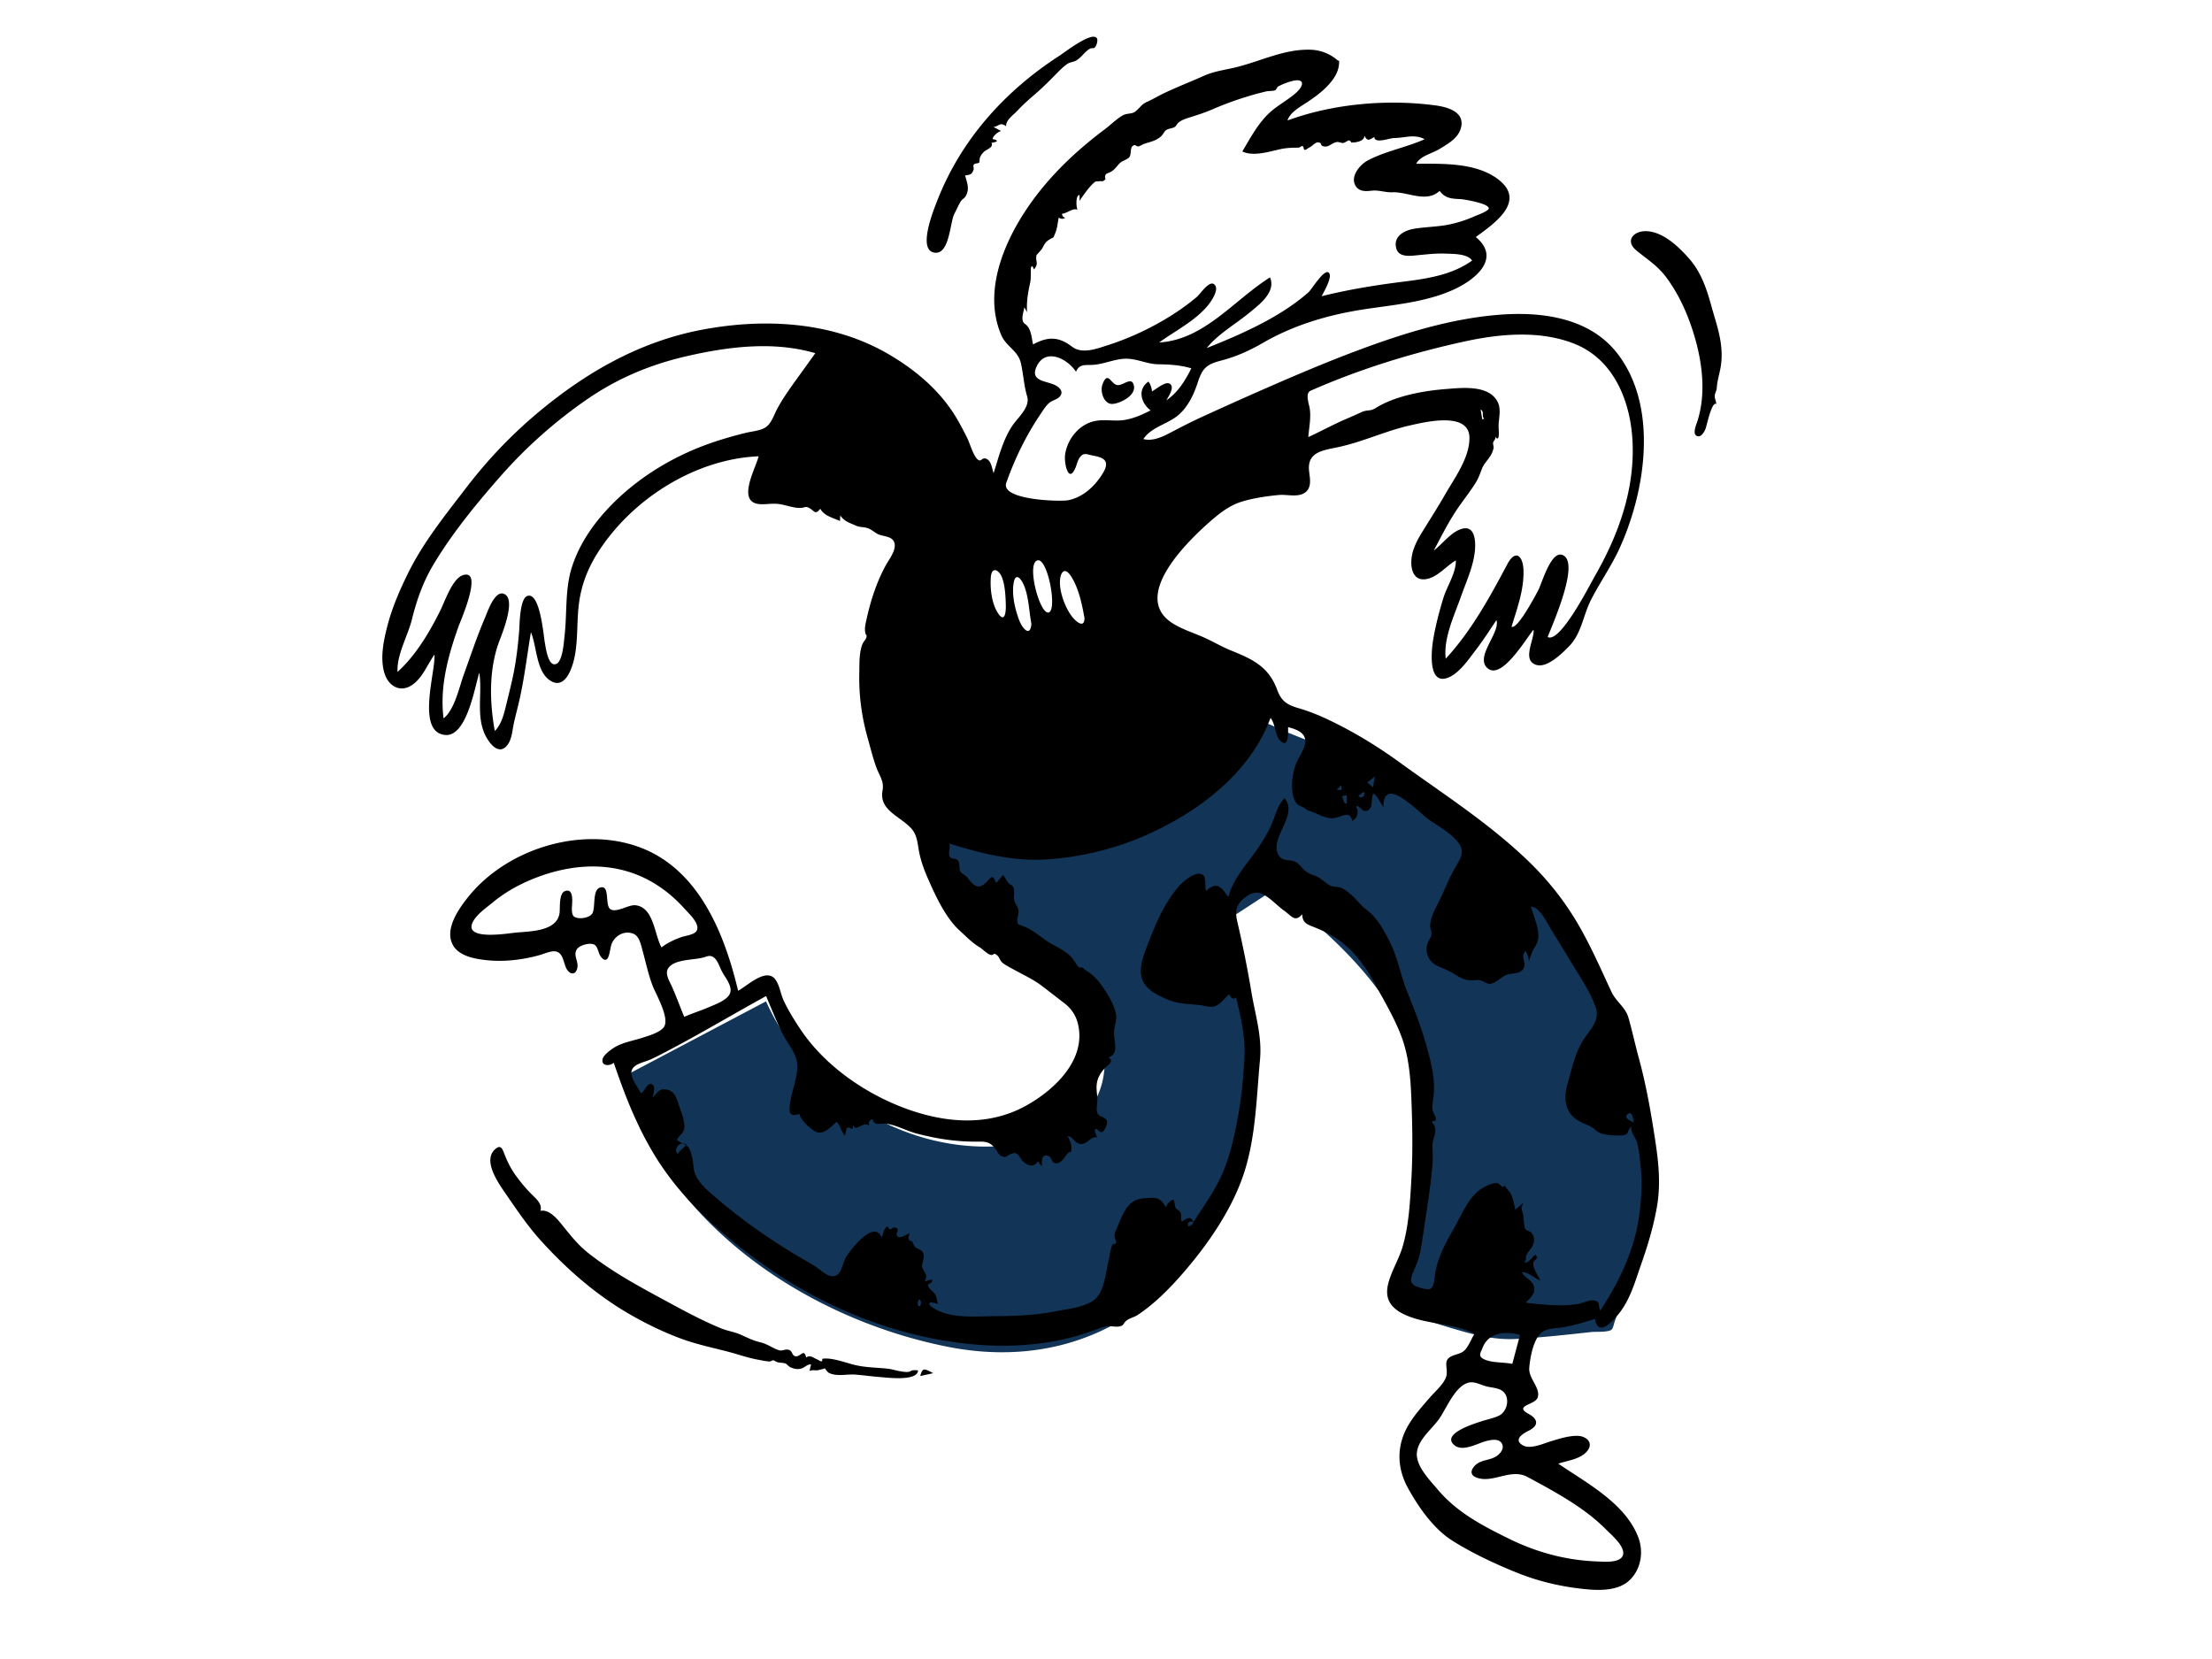 <svg xmlns="http://www.w3.org/2000/svg" viewBox="0 0 1024 768"><g fill="#FFFFFF00" fill-rule="evenodd"><path d="M0 0h1024v768H0z"/><path d="M289 498.202l65.62-34.65c20.741 46.241 72.813 75.911 122.863 64.97 12.199-2.667 24.292-8.695 30.149-20.331 4.406-8.75 4.571-19.027 2.577-28.457-1.68-7.945-4.81-16.33-9.928-22.725-6.432-8.035-16.32-14.206-24.32-20.51-12.399-9.771-24.909-19.399-37.453-28.98-1.645-1.255-6.224-3.512-7.145-5.443-.772-1.617 0-5.543 0-7.314v-8.334c18.2 6.64 38.498 10.294 57.842 9.298 32.202-1.659 58.058-24.975 81.024-45.682a376.598 376.598 0 0012.05-11.332c.753-.741 2.659-3.482 3.71-3.69 1.405-.277 5.098 2.05 6.39 2.57l13.412 5.392c10.884 4.375 21.824 7.949 31.652 14.375 41.703 27.273 86.068 60.619 105.025 108.396 10.775 27.156 17.201 56.154 21.124 85.072.534 3.943 1.905 8.854 1.22 12.794-1.251 7.222-5.352 14.875-7.827 21.75l-9.432 26.207c-.347.964-.776 3.4-1.582 4.005-1.68 1.26-7.284.83-9.3 1.052-11.578 1.273-23.186 2.563-34.82 3.202-10.456.575-20.208-2.101-30.18-5.08-5.55-1.658-11.06-3.452-16.54-5.325-1.233-.422-7.261-1.556-7.965-2.796-.308-.544.73-3.098.872-3.696a386.604 386.604 0 002.54-11.458c5.594-27.048 9.714-55.395 7.352-83.052-2.46-28.813-18.454-51.576-38.604-71.285a249.004 249.004 0 00-23.555-20.297c-1.447-1.099-4.088-3.96-5.918-4.328-1.469-.295-2.573.932-4.038 1.89l-12.733 8.318c-1.14.744-5.59 2.709-6.002 4.021-.347 1.106 1.466 4.762 1.77 5.826a256.042 256.042 0 013.474 13.61c6.806 29.915 9.985 62.659 1.623 92.577-7.894 28.254-26.132 53.68-50.597 69.768-25.309 16.643-54.743 20.762-84.12 15.032-52.247-10.195-105.812-40.85-134.267-87.046-7.285-11.828-12.79-24.761-15.963-38.314" fill="#123456"/><g fill="#000"><path d="M758.934 561.95c-2.03 16.085-9.22 31.37-18.12 44.748-1.172-2.326.247-4.248-3.003-4.69-2.181-.297-5.066 1.245-7.218 1.611-7.98 1.358-16.36.314-24.333-.54 2.066-2.242 4.797-4.057 3.768-7.703-.778-2.754-4.153-3.824-5.471-6.37 1.798-.779 6.736 3.154 8.467 3.818-.858-2.16-3.776-6.027-3.15-8.399.46-1.744 2.722-1.41.84-3.645-.86.768-3.612 4.475-5.11 3.554 1.45-1.31.39-2.024 1.028-3.341.494-1.018.932-1.511 1.617-2.399 1.77-2.296 2.93-5.23.678-7.924-.752-.902-2.042-.71-2.747-1.729-.68-.982-.538-2.134-.724-3.237-.207-1.238-.106-2.631-.448-3.844-.708-2.504-.979-2.466.23-5.047l-3.724 3.194c-.615-2.613-1.073-5.383-2.347-7.774-.43-.809-2.734-2.944-2.632-3.787-.298 2.456-2.266-.438-3.068-.641-2.53-.638-6.997 1.858-8.925 3.399-5.326 4.255-8.504 12.365-11.867 18.17-3.694 6.379-7.405 13.46-8.377 20.791-.243 1.825-.3 5.663-2.364 6.583-1.11.496-5.737-.834-6.882-1.497-2.798-1.621-1.82-4.05-.734-6.62 1.405-3.325 2.67-6.178 3.318-9.786.774-4.315 1.33-8.68 2.002-13.015 1.407-9.088 2.82-18.219 3.544-27.393.232-2.934-.137-5.855-.026-8.723.097-2.501 2.016-5.392.952-8.375-.365-1.023-1.124-1.262-1.073-2.128.032-.537 1.402-.033 1.585-.74.356-1.377-.958-2.786-1.294-4.063-.533-2.016-.124-3.879.183-5.9 1.247-8.21-1.063-16.853-3.267-24.752-2.38-8.534-5.614-16.745-8.933-24.946-2.921-7.22-4.151-15.055-7.59-22.065-2.972-6.055-6.22-12.066-11.576-15.986-2.454-1.796-4.227-4.512-6.563-6.495-1.392-1.183-2.885-2.452-4.56-3.212-1.616-.733-3.55-.306-5.025-1-2.048-.961-4.322-3.38-6.51-4.324-1.891-.816-4.06-1.373-5.83-3.083-2.398-2.32-2.844-3.864-6.212-4.31-1.949-.256-3.88-.143-5.263-2.08-5.47-7.668 9.283-18.74 2.453-26.739-2.719 2.743-3.88 6.643-5.193 10.17-1.72 4.621-4.14 8.514-6.862 12.608-4.764 7.167-11.87 14.434-13.917 22.984-3.336-4.667-5.215-7.448-10.25-2.833-.947-2.09.301-6.071-1.582-7.414-3.31-2.362-9.627 3.519-11.433 5.653-7.07 8.356-11.02 18.53-14.901 28.693-1.714 4.49-3.556 10.174-1.372 14.819 1.933 4.11 6.531 6.363 10.449 8.126 5.546 2.495 10.137 2.365 16.03 2.988 2.705.285 5.143 1.467 7.721.091 2.232-1.19 3.825-3.567 5.765-5.145.456 1.483 1.638 2.787 3.144 1.474 2.204 9.26 4.399 18.323 3.867 27.92-.489 8.805-1.256 17.647-2.827 26.329-1.62 8.954-3.515 18.055-7.042 26.476-3.489 8.333-8.84 15.672-13.713 23.216-1.483-3.027-3.25-1.532-5.395-.112-.852-1.811.242-3.193-.941-4.799a8.711 8.711 0 01-2.044-1.662 29.762 29.762 0 00-.872-3.809c-1.903.777-2.711 1.696-3.58 3.52-2.866-5.048-4.895-4.407-10.23-4.082-7.147.434-9.43 6.62-11.796 12.428-.562 1.384-1.604 3.127-1.726 4.66-.088 1.082.872 2.896.742 3.455-.269 1.15-1.309.191-1.59.759-1.032 2.084-1.295 5.039-1.844 7.298-1.465 6.045-1.911 15.817-7.863 19.256-4.983 2.879-12.133 3.56-17.72 4.644-8.79 1.705-18.096 2.014-27.028 2.061-7.983.044-17.527 1.005-25.105-2.004-1.11-.44-6.364-2.912-5.14-4.17.532-.547 3.41.356 4 .671-.4-.212-.698-2.663-.899-3.218-.75-2.065-1.326-2.136-2.75-3.7-3.16-3.468 1.106-1.868.818-4.354-.056-.479-3.435.76-3.342.728.11-.756.806-2.324.448-3.082.262.556-1.95-4.108-1.687-3.046-.512-2.06.925-4.092.628-6.085-.42-2.824-2.486-2.26-4.103-3.931-.555-.574-.775-1.738-1.32-2.395-.237-.286-1.103-.336-1.191-.49-.591-1.027-.554-1.198.067-3.359-1.198.525-4.354 2.698-5.574 1.513-1.47-1.427 1.614-3.099-.937-4.081-1.028-.396-1.617.71-2.534.746-.616.024-.736-1.495-1.505-1.095-1.372.714-1.728 3.708-2.333 5.006-3.427-8.745-14.475 5.63-16.515 9.004-1.89 3.123-1.997 9.296-6.661 8.817-2.45-.252-5.262-2.931-7.215-4.242-2.865-1.924-5.927-3.524-8.888-5.298-13.143-7.875-25.535-16.557-37.173-26.537-4.281-3.671-10.012-8.227-10.582-13.916-.228-2.278-.504-4.358-1.136-6.664-1.27-4.64-2.95-3.822-6.66-6.35 1.486-2.933 3.607-3.085 3.478-6.636-.106-2.884-1.21-5.763-2.179-8.424-1.237-3.394-1.835-7.21-5.46-8.152-3.862-1.004-4.478.874-7.034 3.586.264-1.46 1.444-5.165-.194-6.108-2.28-1.311-3.511 3.53-5.302 4.054-1.541-3.442-6.758-8.8-3.107-12.221 1.842-1.726 5.42-2.388 7.704-3.433 3.395-1.553 6.69-3.331 9.986-5.08 14.651-7.771 28.88-16.254 43.411-24.238 2.563 5.935 4.85 12.008 7.803 17.768 2.462 4.805 6.866 9.353 6.688 15.04-.183 5.92-2.862 11.744-3.503 17.666-.424 3.92.163 5.466 4.477 4.103.373 2.702 4.726 6.617 7.048 7.991 3.737 2.211 7.458-1.84 10.064-4.351 1.842 1.751 2.231 4.338 3.752 6.291.765-.821.65-3.151 1.136-3.53.466-.366 2.096.435 2.432.426.509-.015.078-1.461.49-1.479 1.315 3.243 4.353-2.18 7.274.042-.351-1.702.129-2.288 1.589-3.1.756 3.524 3.852 1.865 6.525 2.255 4.75.69 9.386 3.352 14.054 4.56 9.617 2.487 18.697 3.864 28.6 3.703 3.963-.064 5.63.539 7.966 3.634.89 1.177 1.32 2.653 2.862 3.209 2.26.815 2.388-.704 4.22-1.134 1.866-.438.886-.907 2.642.016 1.079.568 1.717 2.37 2.6 3.213 2.497 2.386 5.15 3.29 7.237.02.396 1.196.846 1.563 1.784 2.353-.134-1.885-.415-5.66 2.698-4.768 2.326.665 1.244 4.012 4.546 3.431 1.851-.325 3.39-3 4.498-4.348 1.518-1.847 1.583.688 1.882-2.467.176-1.87-1.045-4.195-1.786-5.827 2.773.571 3.268 3.507 6.025 3.766 3.087.29 4.665-3.813 7.657-3.025-.29-.69-1.407-2.991-.916-3.672.756-1.047 1.84 1.438 3.02 1.203 1.285-.257 2.71-3.751 2.441-4.928-.537-2.346-3.262-1.753-4.3-3.614-.946-1.7-.11-4.815-.154-6.657-.061-2.51-.643-5.055-.208-7.562.458-2.636 1.786-4.816 3.6-6.762 1.26-1.352 4.77-3.446 1.695-5.001 5.449-2.013 2.231-7.642 2.656-12.322.264-2.91 1.435-5.027.787-8.155-.773-3.742-2.77-7.225-4.834-10.388-2.055-3.152-4.173-6.078-7.23-8.307l-2.49-1.679c-.572-.803-1.291-1.036-2.16-.699-1.405-1.07-1.662-1.94-2.7-3.47-2.612-3.851-7.241-5.752-11.081-8.039-3.689-2.197-6.897-5.218-10.764-7.105.02.009-4.06-1.75-3.717-1.293-1.406-1.88.026-4.207-.046-6.234-.075-2.081-1.323-2.998-1.905-4.793-.694-2.135.553-4.786-.703-6.696-.49-.744-1.45-.952-2.046-1.608-1.015-1.116-1.466-2.62-2.542-3.718l-3.166 3.738c-1.246-3.03-1.493-3.818-4.047-.94-3.898 4.395-6.108 2.5-9.285-1.584-1.05-1.35-2.272-1.615-3.058-2.607-1.251-1.577.094-4.339-1.692-5.715-1.04-.803-2.496.009-3.373-1.372-1.078-1.697.681-4.219-.311-6.121 14.929 4.727 30.163 8.495 45.94 7.346 15.326-1.115 30.977-4.874 45.042-11.1 24.404-10.804 48.205-28.574 57.797-54.346 2.403 2.821 1.902 7.967 4.554 10.556 3.94 3.848 3.586-3.844 3.586-6.293 3.159.846 7.667 2.186 7.923 6.036.26 3.89-3.238 7.943-4.468 11.48-1.236 3.557-1.852 7.67-1.551 11.427.15 1.877.497 3.822 1.435 5.481 1.147 2.028 2.42 1.927 3.96 2.853-.254-.151 1.924 1.32 1.86 1.305 4.584 1.101 8.264 4.546 13.19 3.3 3.172-.804 6.238-3.126 7.41 1.517 2.204-1.483 2.477-2.63 2.416-4.817-.027-.947-1.371-1.756-.024-2.056.448-.099 2.119 1.931 2.773 2.119 1.808.517 2.504-.21 3.376-1.57.502-.784.536-6.08 1.138-6.192 1.277-.237 3.945 5.216 4.656 6.193 0-15.637 16.307 2.486 21.382 5.94 4.129 2.81 8.614 5.3 12.076 8.968 4.41 4.672 3.134 7.387.157 12.437-3.295 5.59-5.677 12.103-8.676 17.932-1.505 2.925-3.308 6.436-3.266 9.836.015 1.146.675 2.33.614 3.443-.09 1.61-.87 2.293-1.517 3.703-1.864 4.058-.193 8.905 3.745 10.915 2.524 1.288 5.12 2.102 7.558 3.59 2.577 1.573 5.124 3.27 8.262 3.378 2.028.07 3.148-.474 5.106.134 1.328.412 2.437 1.608 3.976 1.457 3.076-.303 5.333-3.699 8.493-4.398 2.339-.517 5.375-.217 6.867-2.512 1.849-2.848-1.672-5.685 1.137-8.307a13.33 13.33 0 011.472 4.724c.83-2.188 1.164-3.946 2.388-5.907 1.278-2.049 2.004-3.383 1.982-5.969-.04-4.64-2.284-8.964-3.407-13.378 3.93.217 7.166 6.988 8.88 9.827 3.16 5.239 6.43 10.409 9.574 15.658 3.947 6.588 8.96 13.832 11.497 21.108 2.29 6.566-3.251 10.79-6.302 16.127-3.61 6.316-4.703 12.363-6.674 19.136-1.577 5.418-1.756 11.436 2.667 15.546 1.974 1.835 4.484 2.901 6.942 3.898 2.932 1.19 3.705 3.37 6.852 3.997 2.51.5 5.29.747 7.858.667 4.397-.137 2.8-1.588 5.236-4.363-.762 2.607 1.814 5.08 2.528 7.47 1.002 3.345 1.232 7.039 1.643 10.497.905 7.582.449 15.143-.504 22.695m-58.852 69.441c-3.95-.895-9.836-.357-13.388-2.321-2.462-1.362-1.346-2.675-.326-5.247 2.767-6.974 10.474-7.749 17.298-5.85l-3.584 13.418m7.11 52.37c12.527 6.787 26.193 14.062 36.272 24.258 2.368 2.396 8.77 7.72 7.917 11.64-.891 4.094-8.94 3.3-11.914 3.192-14.399-.527-27.885-4.138-40.786-10.466-12.335-6.052-24.226-12.244-33.201-22.927-3.637-4.327-10.295-11.004-9.54-17.181.75-6.133 7.046-10.78 10.385-15.591 3.273-4.718 7.335-15.037 13.447-16.6 2.665-.68 5.342.823 7.827 1.579 2.372.72 5.963.716 7.992 2.305 3.675 2.878 2.204 9.515-1.656 11.37-2.57 1.235-5.558 1.768-8.254 2.663-3.03 1.006-18.323 5.616-12.627 10.835 3.965 3.633 11.023-.803 15.271-1.815 2.182-.518 5.687-1.19 6.984 1.299 1.261 2.424-1.027 4.944-3.018 6.07-2.957 1.675-6.74 1.415-9.306 3.877-2.094 2.01-2.636 4.397.238 5.609 7.638 3.224 15.998-4.436 23.97-.117M550.026 567.65c-.441-1.713.686-2.684 2.466-1.935-.392 1.117-1.213 1.762-2.466 1.935m-124.214 37.073c-1.612-.218-.961-2.251-.299-3.261 1.069.833 1.168 1.92.299 3.261m-112.159-70.531c-2.049-2.284 1.045-6.239 4.122-4.389-1.003 1.507-3.02 2.636-4.122 4.389m-7.429-95.624c-3.315-5.903-3.549-18.725-12.164-19.506-3.167-.287-8.803 3.683-11.522 1.807-2.465-1.7-.316-10.264-3.905-10.135-5.058.181-2.46 10.093-4.743 12.55-1.307 1.404-4.255 1.968-6.078 1.724-2.771-.37-3.01-1.623-3.08-4.222-.053-1.924 1.341-9.627-2.984-8.348-3.15.931-2.39 7.696-2.701 10.097-1.158 8.934-14.153 8.516-20.963 9.274-4.132.458-23.498 3.546-19.195-4.995 1.82-3.612 6.282-6.616 9.319-9.13 5.169-4.282 11.074-7.656 17.236-10.278 11.46-4.875 24.372-7.47 36.798-5.768 13.99 1.913 25.511 8.817 34.851 19.231 1.93 2.153 7.38 7.13 5.293 10.195-1.16 1.706-5.176 2.129-6.973 2.763-3.255 1.15-6.428 2.638-9.189 4.741m20.594 4.312c4.754-1.8 5.833 4.131 7.664 7.336 1.567 2.745 5.042 6.912 3.218 10.135-1.657 2.933-6.727 4.68-9.58 5.917-3.735 1.62-7.64 2.824-11.367 4.457-1.953-4.652-3.646-9.422-5.706-14.025-1.163-2.596-3.546-6.168-1.501-8.763 3.386-4.294 12.551-3.27 17.272-5.057m131.859-175.563c.367-5.33 3.858-3.584 5.205.083 1.464 3.983 1.63 8.717 1.747 12.917.087 3.203-.57 8.211-3.628 3.543-2.938-4.484-3.683-11.346-3.324-16.543m18.79 21.488c-.527 6.453-4.206 1.99-5.553-1.45-1.965-5.022-3.467-11.512-2.749-16.921.83-6.242 3.875-2.323 5.234 1.495 1.92 5.401 2.004 11.286 3.068 16.876m7.988-5.264c-4.143 1.123-10.603-23.316-5.007-24.15 4.651-.693 9.091 23.044 5.007 24.15m16.588 2.548c-.038 5.423-4.509 1.147-6.073-1.042-2.866-4.01-5.124-9.994-5.287-14.918-.152-4.622 1.872-8.377 5.108-3.399 3.595 5.53 5.088 12.978 6.252 19.359m-36.195-62.608c4.035-11.327 9.07-21.74 15.799-31.709 1.207-1.789 2.418-3.827 4.062-5.25 1.33-1.154 3.249-1.443 4.501-2.567 2.521-2.26.594-4.527-1.86-5.711-4.121-1.99-11.455-1.702-8.578-8.317 3.977-9.139 14.284-4.045 18.34 2.167 1.643-3.879 4.528-2.933 8.046-3.198 5.259-.398 10.205-2.919 15.516-2.83 4.925.083 9.459 2.48 14.395 2.566 5.496.099 10.087.327 15.433 1.867-2.785 5.645-6.243 11.226-11.544 14.823.954-1.763 4.259-6.499 1.295-7.807-2.005-.884-6.287 2.82-7.99 3.675a8.297 8.297 0 00-1.625-4.534c-5.207 3.643-3.453 9.897.99 13.323-3.885 2.027-7.947 3.806-12.308 4.464-4.303.651-8.629-.363-12.909.365-7.51 1.277-13.122 8.011-14.318 15.4-.649 4.011 1.54 14.1 4.797 6.278.651-1.562.985-3.404 2.017-4.777 1.701-2.264 3.007-1.466 5.5-.924 2.068.45 5.69.902 6.475 3.192.703 2.055-1.132 4.817-2.171 6.38-3.562 5.369-8.886 10.009-15.32 11.225-3.643.688-31.414-.035-28.543-8.101m8.667-73.508c-2.335-1.566-.582-5.648-.305-7.735l1.242 2.292c-.29-4.892.378-8.844 1.42-13.592.396-1.803.253-3.336.334-5.142.047-1.034-.146-1.767.281-2.388.547-.798 1.202 1.523 1.172 1.319 2.491-3.005.469-3.642 1.197-6.666.009-.038 2.292-2.48 2.544-2.94 1.203-2.197 1.445-3.044 3.524-4.319 2.108-1.293 1.398-.014 2.543-2.78 1.102-2.662 1.03-4.5 1.67-7.29.984.72 1.978.74 2.983.065-.931-.258-1.43-.869-1.492-1.834 2.569-.263 4.844-2.756 7.18-1.896-.589-1.01-.994-6.795.926-6.784.063.907.063 1.812 0 2.718 1.622-2.447 4.165-6.067 6.164-7.916 1.509-1.396 1.083-.989 2.928-1.185 1.587-.17 1.61.428 2.971-.998-.536-1.47-.134-2.403 1.206-2.796l1.24-.541c1.9-1.155 2.603-2.462 4.099-3.993 1.163-1.191 3.625-1.7 4.5-2.89.942-1.278.245-4.13 1.498-5.101 1.372-1.065 1.462.323 2.799.196.192-.018 2.125-1.05 2.52-1.182 2.856-.966 5.5-1.354 7.914-3.555.81-.739 1.383-2.154 2.165-2.725 1.296-.946 2.845-.76 4.167-1.593.42-.264 1.055-1.443 1.55-1.877 1.462-1.28 3.465-1.916 5.275-2.48 3.748-1.166 7.278-2.324 10.903-3.894 7.785-3.373 16.37-6.23 24.63-8.178.951-.224 3.396-.094 4.103-.554.523-.341.977-1.501 1.106-1.575 1.545-.9 4.032-1.908 6.151-2.512 6.218-1.774 6.436 1.613 2.472 5.202-3.518 3.185-7.767 5.408-11.38 8.452-5.89 4.965-9.717 12.288-13.604 18.8 5.219 2.533 12.7-.033 18-1.133 2.694-.558 5.553-.617 8.207-.616l.852-.487c.68-.46 1.12-.272 1.325.563.098 1.072.62 1.244 1.567.514a12.501 12.501 0 011.57-.923c.973-.554 2.464-2.33 3.71-2.111 1.838.323.735 1.223 1.92 1.678 2.728 1.046 4.051-1.443 6.595-1.841.874-.137 2.115.54 3.075.436a8.808 8.808 0 002.202-1.18c.68-.017 1.155.31 1.429.975 2.074.014 5.9-.48 6.083-3.105 1.46 2.763 2.3 1.823 4.583.538 0 3.309 7.148.489 9.107.482 5.04-.016 9.395-2.008 14.175.56-8.45 3.782-18.024 5.46-26.208 9.753-3.7 1.942-8.464 7.433-5.718 11.892 1.63 2.647 4.658 2.497 7.334 2.18 3.4-.402 6.226.874 9.705.732 7.056-.286 15.729 5.08 21.82-.653 2.661 3.626 5.803 3.612 9.796 3.834 1.854.103 13.419 2.116 12.943 4.358-.266 1.261-5.796 3.242-6.629 3.613-3.135 1.39-6.38 2.482-9.702 3.323-5.993 1.52-11.89 1.426-17.936 2.364-4.396.683-9.837 3.19-8.635 8.767 1.058 4.91 6.876 3.804 10.647 3.46 4.123-.374 8.09-.848 12.237-.665 3.329.147 10.212-.06 12.308 3.217-9.237 6.656-20.82 8.382-31.832 9.765-12.732 1.597-25.365 3.616-37.823 6.74.938-1.88 5.07-8.727 3.439-10.77-1.996-2.504-7.988 7.593-9.527 8.95-13.107 11.563-31.053 19.408-47.115 25.82 5.289-6.545 13.258-11.013 19.719-16.32 4.447-3.653 12.536-9.618 9.593-16.399-16.53 10.317-30.437 28.902-51.292 30.119 7.451-5.43 16.036-9.607 22.164-16.695 1.434-1.656 6.161-7.987 3.23-10.263-2.309-1.79-6.39 4.519-7.999 5.886-11.32 9.611-26.869 17.749-40.968 22.254-5.067 1.619-12.03 4.37-16.683.837-6.243-4.742-11.107-4.895-18.149-1.111-.7-3.085-.793-7.508-3.715-9.47M623.48 368.117v3.915c-2.118-.21-1.169-2.445-2.441-3.472l2.441-.443m-2.664-4.534c.645 2.282.645 2.282-2.06 2.024l2.06-2.024m10.212 3.196c1.545-.85.228 4.241-2.225 1.607l2.225-1.607m5.465-7.353l-.864 5.04-2.706-2.24 3.57-2.8M753.86 515.52c1.939-1.172 2.33 3.311 2.539 4.163-1.275-.704-5.59-2.32-2.54-4.163M369.369 174.71c-3.36 4.639-6.712 9.315-9.475 14.342-1.535 2.793-2.656 6.875-5.445 8.743-2.483 1.662-6.573 1.916-9.359 2.612-5.59 1.393-11.134 2.98-16.57 4.892-18.554 6.527-36.17 17.63-49.211 32.49-6.283 7.157-11.53 15.403-14.481 24.509-3.384 10.438-2.243 21.38-3.484 32.125-.297 2.581-.839 11.785-3.884 12.949-3.749 1.433-4.81-7.638-5.262-10.012-.567-2.98-2.14-23.37-8.017-21.485-3.583 1.15-3.605 13.041-3.824 15.877-.5 6.44-1.233 12.83-2.457 19.18-.956 4.946-2.224 9.853-3.41 14.75-1.041 4.304-2.172 9.47-5.426 12.711-2.39-13.112-2.78-27.844 1.702-40.554 1.226-3.478 8.93-21.316 2.117-23.043-4.069-1.033-7.295 8.686-8.397 11.253-3.69 8.596-6.62 17.51-9.805 26.3-2.092 5.77-4.212 16.179-9.338 20.19-1.868-14.49 2.084-28.933 6.892-42.464.86-2.416 11.54-26.5 2.29-23.891-5.048 1.425-8.581 12.204-10.657 16.368-5.086 10.2-11.335 20.805-19.843 28.517-.4-8.074 4.761-16.622 6.68-24.378 2.206-8.914 5.117-17.205 9.832-25.13 8.73-14.672 20.13-28.55 31.388-41.341 11.624-13.205 24.875-24.963 39.317-35 14.499-10.074 29.744-16.466 46.9-20.392 19.21-4.394 40.055-6.992 59.29-1.328-2.688 3.737-5.363 7.483-8.063 11.21M687.1 193.89l-.928.186-.762-4.515c1.918 1.126.29 3.052 1.69 4.33m-80.41-13.002c22.714-10.012 46.655-17.404 70.88-22.725 16.464-3.618 35.133-5.398 51.178.944 18.525 7.321 26.205 26.955 27.018 45.724.949 21.876-6.484 42.623-17.196 61.377-2.572 4.503-16.319 31.72-22.096 28.689 1.95-5.333 15.614-35.402 6.564-38.063-5.206-1.53-9.241 13.267-11.034 16.597-1.215 2.257-9.515 18.061-12.285 16.708 2.615-8.426 5.807-17.118 5.555-26.08-.19-6.769-3.721-9.955-7.45-2.943-8.143 15.308-16.709 31.01-28.558 43.81-1.118-9.491 3.96-19.97 7.049-28.728 2.424-6.875 5.668-13.725 6.442-21.052.418-3.97.296-11.812-5.626-10.435-5.156 1.198-9.316 7.102-13.395 10.158 3.085-5.822 6.057-11.72 9.595-17.285 3.032-4.77 6.665-9.12 9.674-13.902 1.34-2.13 2.085-4.199 2.935-6.447.837-2.219 2.098-3.452 3.525-5.47 1.061-1.503 1.642-2.776 1.963-4.43.12-.617-.306-1.538-.24-2.236.116-1.227 1.4-1.553.973-2.961 2.256 3.13 1.632-3.023 1.59-4.164-.149-4.014 1.47-8.36-.533-12.093-4.222-7.869-16.605-6.342-23.926-5.776-10.487.811-23.61 3.199-32.592 8.878-2.297 1.451-3.74.622-6.23 1.737-2.28 1.02-4.597 2.078-6.935 3.072-6.076 2.58-11.877 5.78-17.869 8.545.318-4.49 1.336-8.871.628-13.358-.302-1.923-2.213-6.941.396-8.09m159.755 348.358c-1.988-13.297-4.237-26.451-7.783-39.43-1.695-6.202-3.033-12.528-4.81-18.7-1.411-4.906-5.727-7.393-7.86-11.962-5.016-10.747-9.615-21.392-15.66-31.678-6.318-10.747-13.86-20.217-22.828-28.86-18.19-17.528-39.202-30.92-59.541-45.67-10.442-7.574-21.266-14.17-32.92-19.719-4.696-2.237-9.209-4.023-14.178-5.479-5.15-1.507-7.72-3.27-9.626-8.442-3.913-10.623-11.253-14.101-21.278-18.138-4.534-1.826-8.66-4.356-13.127-6.298-4.647-2.018-9.562-3.565-13.885-6.263-19.665-12.269 6.59-37.808 17.031-47.003 4.07-3.583 8.673-7.26 13.855-9.04 5.37-1.843 12.688-2.927 18.372-3.433 3.858-.342 9.32 1.457 12.526-1.609 2.584-2.47 1.585-6.426 1.268-9.55-.89-8.766 6.307-9.452 13.554-11 11.322-2.42 21.907-7.511 33.246-10.056 7.236-1.625 27.328-6.487 27.446 5.726.089 9.26-6.836 18.572-11.189 26.14-3.404 5.916-7.035 11.635-10.634 17.426-2.693 4.331-5.131 9.083-5.09 14.316.033 4.135 1.693 8.218 6.544 7.607 5.453-.687 9.537-6.086 14.065-8.7.186 5.656-4.093 11.982-5.735 17.307-1.938 6.28-3.641 12.809-4.735 19.293-.698 4.138-2.619 20.073 5.756 18.029 5.645-1.378 10.509-8.656 13.797-12.954 3.463-4.528 6.57-9.293 9.706-14.049 1.958 5.82-10.222 17.078-4.041 22.322 6.597 5.598 18.021-14.22 21.234-17.88.559 4.446-5.716 14.294 1.382 16.333 5.023 1.444 11.872-5.403 15.035-8.626 5.782-5.89 6.488-14.204 10.094-21.333 4.13-8.161 9.425-15.6 13.25-23.949 12.056-26.31 18.185-65.291-.824-90.11-12.834-16.757-35.096-19.658-54.782-18.108-22.403 1.764-44.315 8.584-65.273 16.402-14.072 5.25-27.916 11.128-41.68 17.134a1864.224 1864.224 0 00-30.344 13.592c-4.876 2.231-9.626 4.646-14.369 7.143-3.913 2.061-8.564 4.457-13.12 3.282 3.278-4.982 9.799-6.633 14.51-9.823 5.576-3.775 8.663-10.225 10.704-16.466 2.199-6.722 4.146-8.327 10.899-10.083 6.75-1.754 13.066-4.583 19.097-8.081 14.143-8.204 29.772-12.894 45.846-15.438 14.222-2.25 29.26-3.264 42.54-9.284 9.885-4.48 22.326-14.397 10.29-24.36 8.518-6.196 23.623-16.546 10.398-26.681-10.25-7.857-25.734-7.248-37.956-7.248 1.758-3.551 7.387-4.772 10.551-6.703 3.903-2.381 8.722-4.959 10.077-9.653 2.218-7.677-6.16-9.915-12.003-10.685-22.212-2.925-47.173-.726-68.213 7.005 1.098-3.871 6.568-6.723 9.631-8.8 4.081-2.767 8.118-5.794 11.097-9.791 1.571-2.109 2.743-4.388 3.055-7.023.336-2.84.033-1.64-.822-2.393-3.153-2.78-7.591-4.531-11.874-4.718-12.343-.539-23.311 5.27-35.022 8.12-5.178 1.261-10.01 1.779-14.968 4.015-5.979 2.697-12.139 5.053-18.053 7.872-2.748 1.311-5.334 2.877-8.108 4.122-2.516 1.129-3.1 2.546-5.13 4.263-1.86 1.575-3.927.796-6.038 1.974-2.92 1.629-5.702 4.47-8.415 6.496-10.563 7.89-20.54 16.95-28.916 27.163-14.459 17.632-28.824 44.948-18.957 68.056 2.304 5.395 7.741 7.13 9.092 13.018 1.183 5.16 1.37 10.282 2.892 15.375 1.542 5.16-4.638 10-7.276 14.202-4.127 6.573-5.925 14.01-8.249 21.328-.723-1.969-.97-5.289-2.997-6.449-2.455-1.403-2.487 1.526-4.252.206-2.075-1.552-3.758-7.61-4.964-10.024-1.608-3.22-3.262-6.419-5.114-9.505-7.558-12.605-19.204-22.344-31.843-29.615-25.81-14.848-56.888-16.438-85.643-11.044-28.879 5.417-53.956 19.798-76.289 38.543-12.368 10.38-23.278 21.881-33.095 34.708-9.643 12.6-19.606 24.872-26.699 39.156-3.983 8.02-7.59 16.334-9.818 25.032-1.73 6.75-3.41 14.946-1.21 21.792 1.883 5.859 7.325 9.006 12.818 5.198 4.818-3.342 6.97-9.378 10.26-14.003.66 7.663-8.66 35.872 4.92 37.2 10.028.982 13.705-22.111 15.83-28.8 1.423 9.001-1.265 18.723 2.115 27.415 1.639 4.218 6.758 11.853 11.092 5.794 1.94-2.713 2.083-6.581 2.777-9.738.874-3.978 1.969-7.906 2.834-11.887 2.182-10.033 3.398-20.22 5.083-30.343 2.835 6.575 2.3 18.55 9.328 22.623 7.127 4.13 10.331-7.68 11.144-12.46 1.367-8.037.713-16.27 1.89-24.337 1.195-8.173 4.103-15.542 8.503-22.511 15.657-24.791 45.02-43.52 74.564-44.757-1.593 6.13-10.688 21.926 1.188 22.186 2.677.06 5.13-.421 7.845-.13 3.338.359 7.31 2.07 10.645 1.829 2.024-.147 1.946-.992 4.021.22 2.174 1.268 2.46 3.148 4.838.187 1.79 3.33 5.968 4.216 9.128 5.669l.112-2.58c1.96 2.789 4.083 3.29 7.085 4.655 1.922.873 3.276.604 5.008 1.055 2.096.545 3.145 1.704 5.033 2.777 2.048 1.164 5.638 1.021 7.21 2.846 2.781 3.227-1.518 8.676-3.068 11.434-4.357 7.754-7.23 16.739-9.118 25.393-.482 2.207-.943 3.767-.588 5.957.309 1.905.878.529.527 2.406-.124.664-1.359 2.06-1.579 2.539-1.867 4.054-1.59 9.429-1.688 13.802-.236 10.453 1.09 20.338 3.936 30.39 1.249 4.407 2.35 9.003 3.925 13.304 1.464 3.996 3.68 6.437 2.9 10.757-1.672 9.265 8.016 11.777 13.304 17.581 2.395 2.63 2.823 5.988 3.362 9.375.774 4.883 2.383 9.37 4.37 13.896 3.477 7.93 8.245 18.282 14.784 24.137 2.942 2.633 5.642 5.547 8.986 7.512 1.564.92 3.52 3.167 5.262 3.6 1.65.409 1.06-1.347 2.852.105 1.372 1.111 1.298 2.766 3.204 4.026 1.828 1.209 3.797 2.22 5.72 3.263 3.91 2.121 8.134 4.128 11.694 6.808 3.446 2.597 6.878 5.332 10.341 7.952 3.187 2.413 5.425 5.414 6.455 9.323 4.525 17.171-11.34 31.682-24.87 38.862-17.512 9.293-37.361 7.331-55.374.568-18.673-7.011-37.111-19.875-48.235-36.65-2.764-4.17-5.567-8.636-7.664-13.187-1.38-2.993-1.775-6.674-3.63-9.422-4.16-6.162-13.097 2.672-17.424 4.985-6.37-26.925-18.602-57.324-47.04-66.961-26.958-9.135-60.734 1.718-78.249 23.95-4.128 5.24-10.036 13.731-7.256 20.747 2.42 6.103 10.382 7.483 16.123 8.095 8.186.874 16.8-.176 24.7-2.398 2.029-.572 5.505-2.198 7.657-1.57 3.344.977 3.218 5.845 4.906 8.38 1.708 2.566 4.186 2.296 4.764-.996.55-3.144-2.34-6.099.105-8.89 1.361-1.555 5.954-2.84 7.866-1.629 1.6 1.013 1.743 4.192 3.014 5.654 3.504 4.032 3.885-2.503 4.603-5.26 1.078-4.145 5.789-7.369 10.362-5.514 2.861 1.16 3.577 5.56 4.318 8.217 1.514 5.43 2.557 10.67 4.607 15.96 1.565 4.037 8.196 15.278 5.016 19.215-1.964 2.432-6.923 3.794-9.774 4.732-3.973 1.308-8.74 2.09-12.385 4.147-1.715.968-5.497 3.607-6.026 5.607-.897 3.389 3.222 3.54 5.138 1.822 5.996 17.8 13.076 35.31 24.088 50.655 11.05 15.397 25.397 28.164 40.518 39.434 29.572 22.044 64.357 36.73 101.197 40.227 18.843 1.789 38.326.215 56.161-6.326 2.012-.737 4.053-1.594 6.18-1.941 1.927-.314 3.904.352 5.77.043 2.419-.402 1.77-1.336 3.307-2.631 1.42-1.195 3.636-1.608 5.208-2.64 7.832-5.14 14.936-12.37 21.059-19.41 11.503-13.225 22.903-29.712 28.321-46.521 5.445-16.888 5.704-34.831 7.342-52.34 1.014-10.831-2.246-20.893-4.024-31.478a513.327 513.327 0 00-6.45-32.186c-.992-4.226-1-7.284 2.313-10.36 2.58-2.395 5.806-4.28 9.238-2.648 3.593 1.71 6.85 5.44 10.131 7.758 3.383 2.39 4.968 5.578 8.337 1.598 0 3.455 1.664 4.494 4.57 5.63 3.9 1.524 7.542 3.155 11.07 5.473 7.63 5.015 13.395 12.603 17.701 20.571 4.59 8.496 9.876 17.19 13.065 26.328 3.476 9.96 3.912 21.187 4.262 31.648.368 10.934.476 21.947-.148 32.873-.588 10.334-1.166 21.94-4.21 31.87-3.357 10.95-14.228 23.359.476 30.663 10.313 5.123 22.811 3.887 32.958 9.16-1.31 2.096-2.19 4.468-3.614 6.494-1.796 2.555-3.394 2.532-6.167 3.556-5.08 1.876-2.621 4.93-3.144 8.952-.463 3.57-5.236 7.64-7.513 10.262-3.429 3.95-6.974 7.862-9.74 12.325-5.995 9.673-5.993 20.214-.5 30.099 4.83 8.69 11.726 18.572 20.208 23.966 9.259 5.888 20.172 10.972 30.334 15.06 9.138 3.676 18.805 6.027 28.578 7.212 7.326.888 17.407 1.749 23.27-3.77 5.375-5.06 6.65-13.105 4.13-19.828-5.907-15.76-23.949-25.246-37.069-34.171 4.158-1.453 9.636-1.944 12.866-5.255 4.037-4.138.307-7.689-4.329-7.642-4.021.042-8.121 1.352-11.945 2.515-3.398 1.031-9.639 3.92-13.082 1.84-4.55-2.752.429-5.525 2.884-6.768 4.611-2.333 4.356-5.3-.107-7.73-7.208-3.926 3.122-4.097 4.2-7.636 1.364-4.474-4.313-8.78-3.917-13.662.377-4.66 1.816-12.845 5.45-16.179 2.51-2.3 6.807-2.096 9.955-2.606 5.095-.825 10.082-2.343 14.993-3.908 1.496 8.786 8.482.888 11.238-2.62 5.193-6.607 7.341-14.603 10.08-22.408 3.085-8.79 5.709-17.422 7.342-26.614 1.78-10.02.946-19.66-.549-29.658M421.786 634.55c-1.428 1.61-8.266-.617-10.143-.852-5.572-.696-10.795-.518-16.31-1.91-4.222-1.067-10.41-3.421-14.526-2.792-.345.053.058 1.202-.53 1.195-.765-.01-1.174-.572-1.94-.867-1.812-.697-3.243-2.27-5.148-.898-.902-4.258-2.456-.527-4.595-.558-2.255-.034-1.43-2.72-3.794-3.067-1.877-.274-2.66.891-4.737.088-2.876-1.109-4.915-2.724-8.073-3.496-3.57-.872-5.93-2.123-9.217-3.582-2.873-1.273-6.058-1.678-8.972-2.877-7.538-3.104-14.92-6.945-22.081-10.83-13.622-7.39-27.07-14.343-39.314-23.98-4.48-3.526-7.641-7.436-11.192-11.827-2.41-2.983-6.559-8.706-11.065-7.757 1.054-2.92-1.757-5.458-3.608-7.26-2.859-2.784-5.297-5.724-7.662-8.959-2.226-3.043-3.789-6.116-5.17-9.594-1.046-2.637-1.722-5.272-4.593-2.634-5.72 5.256 1.623 15.626 4.796 20.244 5.247 7.637 10.47 15.4 16.715 22.262 11.647 12.798 24.92 24.449 39.856 33.207 7.718 4.526 15.849 8.527 24.222 11.68 7.48 2.818 14.867 4.298 22.543 6.312 4.573 1.201 8.924 2.79 13.591 3.626 1.815.325 3.6.765 5.445.859.478.025 1.267-.604 1.57-.577.735.067 1.296.74 2.37.975 1.279.28 2.547.16 3.544.587.406.175 1.407 1.437 2.468 1.829 1.727.639 3.062.934 4.832.397 1.499-.456 2.717-2.023 4.398-1.865-.234 1.006-.47 2.012-.705 3.017 1.711-.656 2.51-.06 4.08-.365-.304.06 3.287-.768 2.926-.864.249.066 1.175 1.763 2.066 2.186 3.68 1.745 8.171.445 12.06.739 3.991.3 7.909.888 11.93 1.178 2.96.212 16.872 2.007 17.177-3.065a6.216 6.216 0 00-3.214.095M796.763 168.434c1.15-9.835-2.12-18.045-4.663-27.287-2.086-7.573-4.67-15.117-9.951-21.191-4.796-5.517-12.055-12.569-19.83-12.943-6.044-.291-10.173 4.442-4.9 8.822 5.26 4.37 10.04 7.195 14.202 12.895 4.793 6.566 8.406 13.978 11.087 21.631 4.885 13.942 7.657 30.383 3.038 44.705-.458 1.42-2.265 5.481-.456 6.622 2.072 1.305 3.672-1.819 4.241-3.156.53-1.247 2.903-13.046 5.01-11.471-.132-1.624-.831-2.384-.732-3.988.059-.928.858-2.246.931-3.447.24-3.937 1.571-7.33 2.023-11.192"/><path d="M433.238 117c6.344.137 6.563-14.1 8.539-17.961.928-1.813 1.892-3.995 2.92-5.686.797-1.312 1.773-1.51 2.358-2.552 1.95-3.46.594-6.211-.28-9.558 2.304-.37 3.086-.36 3.914-2.665.245-.68-.34-1.914.145-2.427.667-.704 1.795-.322 2.474-.914.177-.155.11-1.64.325-2.197.485-1.258.872-1.74 1.806-2.703 1.256-1.296 4.675-2 3.542-4.268a6.269 6.269 0 002.416-.59c.246-1.132-2.057-.702-1.87-1.352.398-1.38 2.563-3.196 3.934-3.478l-3.508-1.83c2.938-.619 2.856-2.363 5.847-.383-.328-2.764 3.442-5.301 5.076-7.082 3.072-3.346 6.51-6.184 9.907-9.196 2.953-2.619 5.684-5.41 8.44-8.228 1.41-1.441 2.844-2.861 4.464-4.067 1.655-1.232 2.948-.99 4.47-1.832 2.43-1.343 3.9-4.069 6.344-5.439 1.1-.617 1.571.081 2.372-.692.748-.723 1.426-3.107.99-4.03-1.832-3.884-15.078 6.418-17.157 7.757-25.256 16.271-45.589 38.7-56.652 66.84-1.503 3.825-10.072 24.33-.816 24.533M426 637l6-1.307c-4.552-2.496-4.925-2.37-6 1.307M515.227 186.982c3.387-.32 10.777-3.817 9.659-8.584-1.03-4.4-5.023.341-7.754-.155-2.918-.529-4.272-6.762-6.724-.405-1.317 3.414.625 9.54 4.82 9.144"/></g></g></svg>